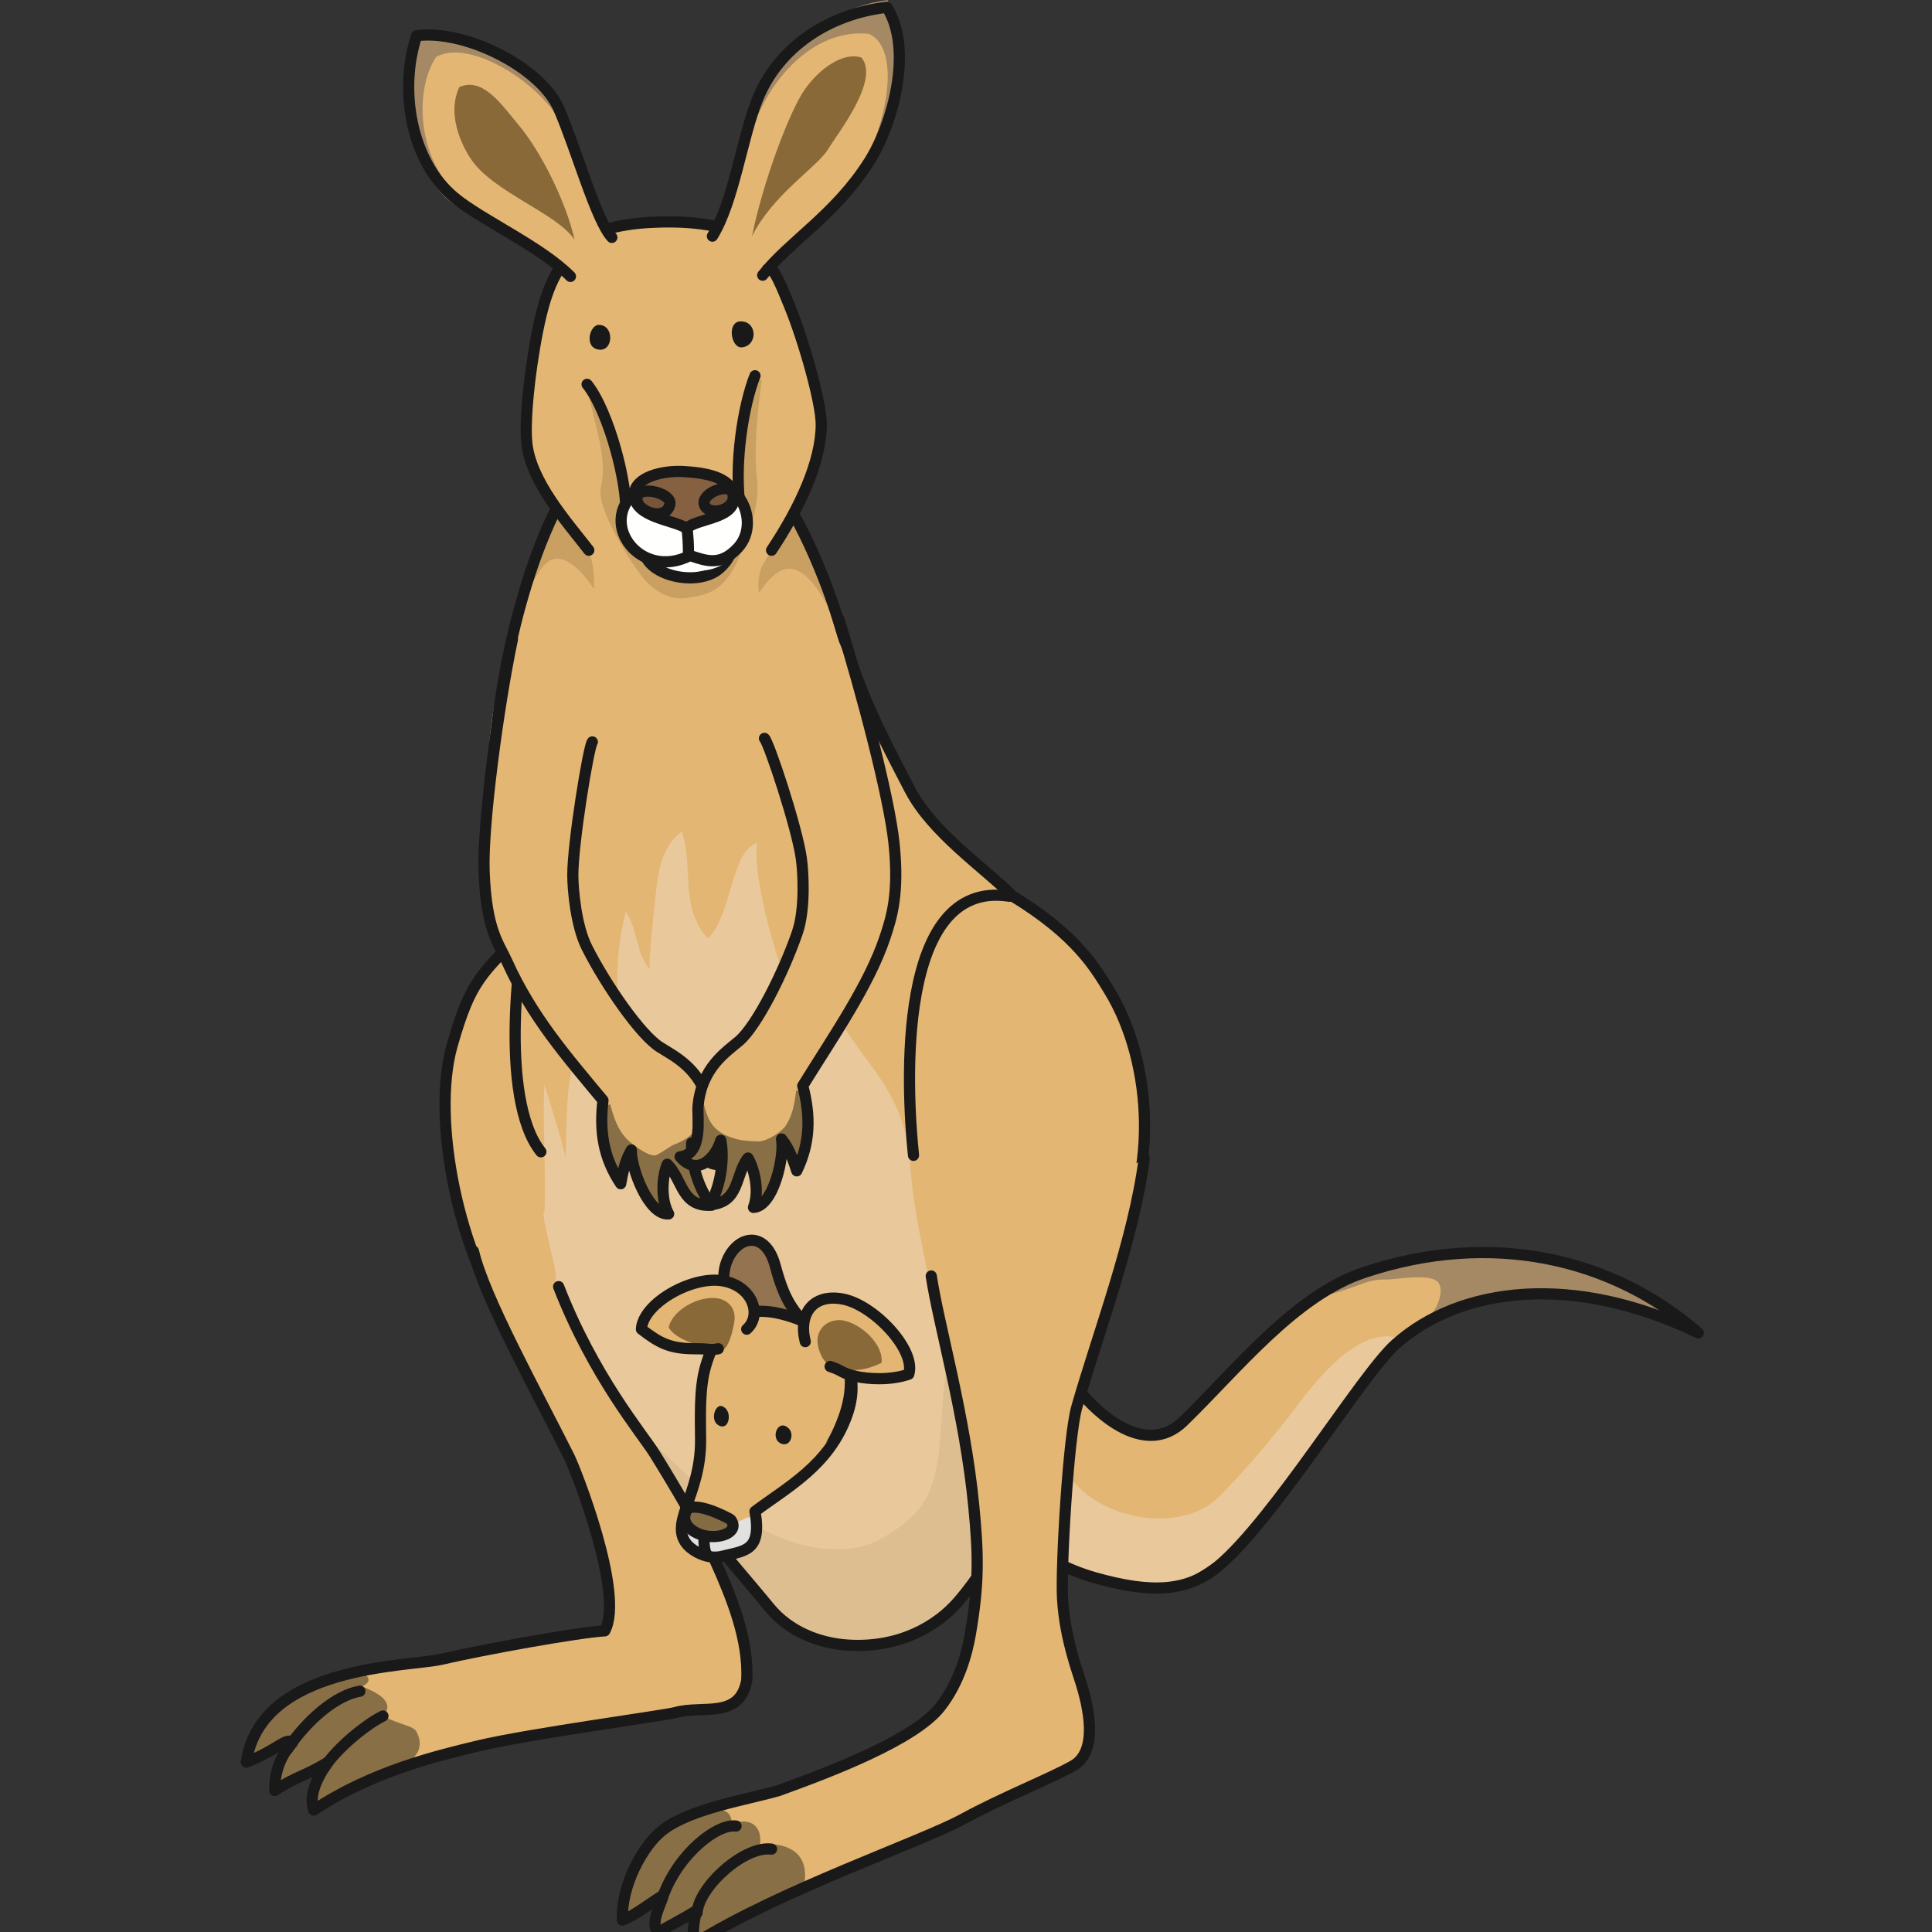 <?xml version="1.0" encoding="UTF-8" standalone="no"?>
<!-- Created with Inkscape (http://www.inkscape.org/) -->

<svg
   xmlns:dc="http://purl.org/dc/elements/1.1/"
   xmlns:cc="http://creativecommons.org/ns#"
   xmlns:rdf="http://www.w3.org/1999/02/22-rdf-syntax-ns#"
   xmlns:svg="http://www.w3.org/2000/svg"
   xmlns="http://www.w3.org/2000/svg"
   xmlns:sodipodi="http://sodipodi.sourceforge.net/DTD/sodipodi-0.dtd"
   xmlns:inkscape="http://www.inkscape.org/namespaces/inkscape"
   width="200"
   height="200"
   viewBox="0 0 52.917 52.917"
   version="1.1"
   id="svg868"
   inkscape:version="0.92.3 (2405546, 2018-03-11)"
   sodipodi:docname="canguro.svg">
  <rect x="0" y="0" width="52.917" height="52.917" fill="#333333" stroke="none"/>
  <defs
     id="defs862">
    <inkscape:path-effect
       effect="mirror_symmetry"
       start_point="26.458,244.083"
       end_point="26.458,297"
       center_point="26.458,270.542"
       id="path-effect4680"
       is_visible="true"
       mode="vertical"
       discard_orig_path="false"
       fuse_paths="false"
       oposite_fuse="false" />
    <inkscape:path-effect
       effect="mirror_symmetry"
       start_point="26.458,244.083"
       end_point="26.458,297"
       center_point="26.458,270.542"
       id="path-effect859"
       is_visible="true"
       mode="vertical"
       discard_orig_path="false"
       fuse_paths="true"
       oposite_fuse="true" />
    <inkscape:path-effect
       effect="mirror_symmetry"
       start_point="26.458,244.083"
       end_point="26.458,297"
       center_point="26.458,270.542"
       id="path-effect828"
       is_visible="true"
       mode="vertical"
       discard_orig_path="false"
       fuse_paths="true"
       oposite_fuse="true" />
    <inkscape:path-effect
       effect="mirror_symmetry"
       start_point="26.458,244.083"
       end_point="26.458,297"
       center_point="26.458,270.542"
       id="path-effect4588"
       is_visible="true"
       mode="vertical"
       discard_orig_path="false"
       fuse_paths="true"
       oposite_fuse="true" />
    <inkscape:path-effect
       effect="mirror_symmetry"
       start_point="26.458,244.083"
       end_point="26.458,297"
       center_point="26.458,270.542"
       id="path-effect4687"
       is_visible="true"
       mode="vertical"
       discard_orig_path="false"
       fuse_paths="false"
       oposite_fuse="false" />
  </defs>
  <sodipodi:namedview
     id="base"
     pagecolor="#ffffff"
     bordercolor="#666666"
     borderopacity="1.0"
     inkscape:pageopacity="0.0"
     inkscape:pageshadow="2"
     inkscape:zoom="2.5"
     inkscape:cx="100"
     inkscape:cy="100"
     inkscape:document-units="mm"
     inkscape:current-layer="layer1"
     showgrid="false"
     units="px"
     inkscape:window-width="1299"
     inkscape:window-height="713"
     inkscape:window-x="67"
     inkscape:window-y="27"
     inkscape:window-maximized="1" />
  <g
     inkscape:label="Capa 1"
     inkscape:groupmode="layer"
     id="layer1"
     transform="translate(0,-244.083)">
    <g
       transform="matrix(0.054,0,0,0.054,6.594,244.053)"
       id="Layer_1">
      <path
         style="fill:#e3b674"
         inkscape:connector-curvature="0"
         d="m 433.036,800.754 c 29.123,8.279 38.957,1.365 64.795,-10.796 30.601,-14.407 70.744,-92.2 87.892,-107.543 32.709,-29.257 90.309,-36.454 153.578,-5.777 -43.467,-37.887 -104.67,-52.273 -169.467,-30.677 -35.267,11.757 -64.218,48.808 -91.806,75.597 -19.078,18.52 -45.551,-2.774 -61.192,-27 -15.722,-24.349 -36.841,16.621 -62.285,24.665 -33.633,10.632 -24,24.853 1.084,38.18 27.012,14.347 48.27,35.071 77.401,43.351"
         id="path2" />
      <path
         style="fill:#a58964"
         inkscape:connector-curvature="0"
         d="m 547.897,658.142 c 19.102,-4.302 22.353,-8.781 32.738,-8.591 5.752,0.105 23.407,-3.59 26.998,1.81 3.592,5.4 -3.322,18.975 -9.006,19.804 12.123,-1.582 37.434,-12.882 49.797,-13.929 25.477,-2.158 70.653,1.775 90.877,19.402 -43.467,-37.887 -104.668,-52.273 -169.463,-30.68 -7.927,2.643 -17.798,5.759 -21.941,12.184"
         id="path4" />
      <path
         style="fill:#e9c89b"
         inkscape:connector-curvature="0"
         d="m 433.036,800.754 c 29.123,8.279 41.4,7.197 64.793,-10.796 37.972,-29.212 56.826,-80.036 91.552,-109.997 -21.334,-8.662 -43.74,20.345 -55.549,36.197 -8.035,10.789 -32.876,40.443 -41.4,46.8 -20.396,15.208 -60.016,7.298 -73.801,-16.2 -13.976,-23.826 -30.453,-28.885 -58.461,-26.944 -34.336,2.383 -30.039,24.036 -4.519,37.596 27.006,14.348 48.258,35.064 77.385,43.344"
         id="path6" />
      <path
         style="fill-opacity:0;stroke:#1a1919;stroke-width:5.669;stroke-linecap:round;stroke-linejoin:round"
         inkscape:connector-curvature="0"
         d="m 433.036,800.754 c 29.123,8.279 47.4,7.197 63,-5.997 28.461,-24.076 72.539,-96.999 89.687,-112.342 32.709,-29.257 90.309,-36.454 153.578,-5.777 -43.467,-37.887 -104.67,-52.273 -169.467,-30.677 -35.267,11.757 -64.218,48.808 -91.806,75.597 -19.078,18.52 -45.551,-2.774 -61.192,-27 -15.722,-24.349 -36.841,16.621 -62.285,24.665 -33.633,10.632 -24,24.853 1.084,38.18 27.012,14.347 48.27,35.071 77.401,43.351 z"
         id="path8" />
      <path
         style="fill:#e3b674"
         inkscape:connector-curvature="0"
         d="m 356.231,807.367 c -8.648,11.261 -32.398,28.804 -48.598,27.594 -13.847,-1.034 -29.403,-6.61 -39.606,-19.205 -9.444,-11.659 -43.787,-50.991 -61.796,-76.195 -16.157,-22.612 -56.8,-49.335 -68.405,-64.807 -26.998,-36.003 -41.383,-106.196 -30.582,-143.996 9.45,-33.069 14.403,-35.987 39.593,-61.193 1.323,-11.081 1.499,-7.489 1.028,-14.998 -1.371,-21.881 -22.644,-22.69 -22.634,-33.609 0.018,-19.667 -0.982,-39.607 3.604,-63.904 9.003,-47.689 27.961,-116.427 63,-137.703 61.74,-37.491 97.193,57.6 109.8,100.81 9.248,31.694 23.442,53.392 37.805,81.007 11.359,21.843 36.002,36.721 52.201,53.997 32.397,19.8 41.766,41.165 48.598,52.2 23.394,37.797 25.078,93.705 0,129.604 -19.621,28.085 -30.391,102.332 -52.203,131.4 -5.399,7.195 -14.043,15.873 -31.805,38.998"
         id="path10" />
      <path
         style="fill:#e9c89b"
         inkscape:connector-curvature="0"
         d="m 366.432,812.763 c -8.648,11.261 -42.599,23.408 -58.799,22.198 -13.847,-1.034 -29.403,-6.61 -39.608,-19.205 -32.099,-39.621 -72.483,-77.766 -90.694,-126.5 -5.073,-13.58 -12.51,-26.18 -17.894,-39.705 2.905,1.121 -8.209,-34.959 -5.4,-34.194 0.931,-18.304 -1.092,-46.512 0,-64.793 0.553,2.135 10.417,33.22 10.8,37.797 0.065,-0.01 -0.013,-41.403 3.591,-45.004 1.217,-23.801 10.598,11.159 16.198,-10.799 2.386,-9.359 8.763,-10.125 7.427,-19.262 -2.336,-15.968 -0.766,-34.843 3.301,-50.408 6.151,9.398 5.175,21.97 12.317,29.458 -1.366,-1.434 2.31,-33.082 2.725,-37.357 1.158,-11.964 3.034,-25.175 13.313,-32.671 6.098,17.603 -1.355,38.092 13.123,54.215 12.381,-11.412 11.699,-44.775 25.194,-48.375 -3.6,15.303 13.969,82.49 27.051,90.215 3.065,-5.791 7.143,-7.19 12.287,-8.938 6.562,25.823 34.912,38.563 38.068,80.723 2.332,31.127 8.102,46.8 14.733,87.764 12.847,22.472 44.576,38.584 47.166,66.502 2.591,27.935 -20.188,49.183 -34.899,68.339"
         id="path12" />
      <path
         style="fill:#dcbe91"
         inkscape:connector-curvature="0"
         d="m 366.432,812.763 c -8.648,11.261 -42.599,23.408 -58.799,22.198 -13.847,-1.034 -29.403,-6.61 -39.608,-19.205 -13.654,-16.854 -32.909,-30.643 -44.558,-48.924 -9.826,-15.416 -18.61,-31.979 -28.333,-47.672 5.641,5.281 32.159,30.568 39.887,38.103 9.754,9.509 17.007,11.995 28.206,18.288 19.206,10.8 44.738,15.257 61.803,5.4 19.363,-11.18 26.738,-20.791 29.404,-46.188 0.885,-8.418 2.719,-47.486 6,-55.207 7.574,-17.82 39.813,53.174 40.897,64.868 2.591,27.935 -20.188,49.183 -34.899,68.339"
         id="path14" />
      <path
         style="fill:#c99f62"
         inkscape:connector-curvature="0"
         d="m 262.935,301.265 c -1.809,-7.211 2.698,-20.707 8.098,-26.107 5.4,-5.4 -12.115,-14.899 -22.196,-21.6 -10.358,-6.884 -14.834,-14.548 -28.592,-15.691 -14.675,-1.219 -28.322,4.075 -38.44,14.728 -4.235,4.458 -9.589,10.698 -10.596,16.804 7.126,12.952 8.017,17.459 8.017,30.055 -8.098,-12.596 -16.657,-17.989 -22.705,-14.46 -6.669,3.893 -14.676,24.146 -18.085,30.966 -2.144,-12.143 19.118,-54.64 25.051,-64.81 7.147,-12.252 16.031,-24.318 28.353,-31.803 25.165,-15.279 49.906,-7.344 68.316,13.852 9.309,10.719 16.399,23.368 22.501,36.123 2.63,5.498 9.975,20.236 15.374,39.441 -15.294,-29.112 -26.093,-20.998 -35.096,-7.498"
         id="path16" />
      <path
         style="fill-opacity:0;stroke:#1a1919;stroke-width:5.669;stroke-linecap:round;stroke-linejoin:round"
         inkscape:connector-curvature="0"
         d="m 364.038,812.763 c -10.737,12.492 -30.004,23.995 -56.405,22.198 -13.854,-0.942 -29.403,-6.61 -39.606,-19.205 -9.444,-11.659 -43.787,-50.991 -61.796,-76.195 -16.157,-22.612 -56.8,-49.335 -68.405,-64.807 -26.998,-36.003 -41.383,-106.196 -30.582,-143.996 9.45,-33.069 14.403,-35.987 39.593,-61.193 1.323,-11.081 1.499,-7.489 1.028,-14.998 -1.371,-21.881 -22.644,-22.69 -22.634,-33.609 0.018,-19.667 2.275,-33.075 5.399,-57.6 6.305,-49.5 26.166,-122.731 61.205,-144.007 61.74,-37.491 100.786,59.4 113.393,102.607 9.247,31.697 19.849,51.595 34.212,79.21 11.359,21.843 37.791,39.593 52.201,53.997 32.397,19.8 41.76,36.341 48.59,47.376 23.395,37.797 25.086,98.529 0.008,134.428 -19.621,28.085 -30.391,102.332 -52.203,131.4 -5.399,7.195 -1.801,18.572 -23.998,44.394 z"
         id="path18" />
      <path
         style="fill:#e3b674"
         inkscape:connector-curvature="0"
         d="m 292.632,216.651 c 1.343,16.829 -7.359,32.326 -15.242,46.505 -5.555,9.991 -13.198,27.924 -20.76,35.409 -4.766,4.714 -15.254,13.549 -22.165,16.819 -9.587,4.528 -15.56,0.302 -24.635,-4.226 -20.125,-10.044 -27.835,-27.573 -41.388,-42.835 -17.105,-19.262 -24.606,-35.177 -25.217,-56.165 -0.361,-12.361 4.241,-38.528 7.208,-50.393 5.996,-23.984 12.929,-28.427 29.698,-39.618 18.899,-12.61 50.406,-15.31 68.4,-3.603 20.915,13.598 28.96,26.662 34.206,45.014 5.4,18.9 9.038,42.377 9.895,53.093"
         id="path20" />
      <path
         style="fill-opacity:0;stroke:#1a1919;stroke-width:5.669;stroke-linecap:round;stroke-linejoin:round"
         inkscape:connector-curvature="0"
         d="m 176.54,279.64 c -11.399,-14.699 -29.71,-35.096 -31.507,-54.9 -1.259,-13.865 2.688,-44.993 7.197,-63.889 4.823,-20.215 11.139,-28.442 21.61,-37.814 7.946,-7.109 23.682,-9.549 39.593,-9.893 18.32,-0.394 36.878,2.348 44.102,9.893 13.653,14.259 14.403,17.121 20.695,32.414 7.478,18.176 16.21,49.549 16.21,60.3 0,18.896 -10.812,42.293 -25.202,63.889"
         id="path22" />
      <path
         style="fill:#a58964"
         inkscape:connector-curvature="0"
         d="m 161.273,55.607 c 6.562,15.039 9.697,31.324 14.71,46.888 3.489,10.835 21.178,34.597 6.709,38.169 -5.26,1.297 -14.816,-2.018 -20.555,-7.706 C 150.034,120.963 114.356,112.015 102.728,99.654 82.775,78.444 80.032,46.361 89.226,18.661 c 25.002,-3.249 63.06,16.344 72.047,36.946"
         id="path24" />
      <path
         style="fill:#e3b674"
         inkscape:connector-curvature="0"
         d="m 163.028,64.557 c 6.562,15.04 7.942,22.374 12.955,37.938 2.15,6.676 15.323,21.111 17.647,31.366 1.448,6.388 -4.78,10.037 -9.895,12.597 -5.4,2.7 -19.463,-10.512 -25.202,-16.2 -28.807,-16.2 -38.777,-20.039 -50.405,-32.401 C 88.174,76.648 89.229,43.84 99.136,29.451 116.24,19.54 154.04,43.959 163.028,64.557"
         id="path26" />
      <path
         style="fill-opacity:0;stroke:#1a1919;stroke-width:5.669;stroke-linecap:round;stroke-linejoin:round"
         inkscape:connector-curvature="0"
         d="M 167.231,140.748 C 151.63,125.164 122.22,112.31 108.128,100.557 86.531,82.55 80.032,46.361 89.226,18.661 c 25.002,-3.249 63.062,16.344 72.047,36.946 8.865,20.324 18.894,56.661 26.958,65.356"
         id="path28" />
      <path
         style="fill:#a58964"
         inkscape:connector-curvature="0"
         d="m 320.538,80.771 c -11.411,12.868 -17.726,20.128 -29.701,32.383 -8.798,9.004 -23.2,25.383 -40.5,18.911 -14.126,-5.288 -6.184,-22.792 -3.599,-30.6 5.149,-15.547 11.237,-33.104 17.363,-48.368 10.85,-27.021 34.964,-49.17 63.96,-52.482 13.463,21.319 7.385,63.337 -7.523,80.156"
         id="path30" />
      <path
         style="fill:#e3b674"
         inkscape:connector-curvature="0"
         d="m 309.735,92.457 c -16.683,18.816 -15.545,15.35 -23.407,23.397 -8.798,9.004 -23.196,28.073 -40.496,21.597 -14.126,-5.284 -0.791,-22.778 1.794,-30.586 5.149,-15.547 7.374,-29.746 13.5,-45.008 10.852,-27.024 33.314,-46.814 57.613,-44.113 18.9,9.006 5.904,57.895 -9.004,74.713"
         id="path32" />
      <path
         style="fill-opacity:0;stroke:#1a1919;stroke-width:5.669;stroke-linecap:round;stroke-linejoin:round"
         inkscape:connector-curvature="0"
         d="m 239.234,120.337 c 10.743,-17.178 14.975,-49.779 22.799,-69.265 10.851,-27.025 36.7,-43.503 65.696,-46.815 13.463,21.319 3.031,59.313 -9.004,78.293 -17.106,26.987 -40.202,40.195 -53.995,57.59"
         id="path34" />
      <path
         style="fill:#1a1919"
         inkscape:connector-curvature="0"
         d="m 181.634,165.344 c 7.807,0 7.513,13.18 0.306,12.582 -7.971,-0.661 -5.141,-12.582 -0.306,-12.582"
         id="path36" />
      <path
         style="fill:#1a1919"
         inkscape:connector-curvature="0"
         d="m 253.638,163.551 c 8.392,0 8.697,12.297 0.599,13.19 -5.654,0.623 -7.848,-13.19 -0.599,-13.19"
         id="path38" />
      <path
         style="fill:#e3b674"
         inkscape:connector-curvature="0"
         d="m 161.233,653.158 c 17.71,45.555 42.333,74.576 48.597,84.596 9.003,14.404 24.906,41.343 30.602,53.997 8.483,18.844 17.398,40.673 16.198,61.207 -3.604,19.8 -22.669,12.389 -36.002,16.196 -5.62,1.607 -74.69,10.801 -100.796,17.104 -19.317,4.662 -53.106,12.593 -82.805,32.4 -2.397,-6.912 0.904,-15.297 7.209,-24.301 -11.703,7.194 -16.2,7.194 -26.998,14.404 -0.014,-3.603 -0.014,-14.404 8.99,-24.296 -3.041,-3.048 -7.195,3.589 -23.394,9.892 7.208,-49.5 82.271,-48.322 99.003,-52.199 21.886,-5.076 69.736,-13.689 82.789,-14.407 10.241,-18.759 -16.817,-87.645 -19.789,-93.586 -16.212,-32.414 -41.402,-73.8 -46.802,-97.207"
         id="path40" />
      <path
         style="fill:#896f46"
         inkscape:connector-curvature="0"
         d="m 37.027,918.658 c -2.397,-6.912 0.904,-15.297 7.209,-24.301 -11.703,7.194 -16.2,7.194 -26.998,14.404 -0.014,-3.603 -0.014,-14.404 8.99,-24.296 -3.041,-3.048 -7.195,3.589 -23.394,9.892 2.275,-15.63 12.365,-27.523 25.863,-35.071 6.68,-3.733 13.929,-6.392 21.271,-8.483 2.563,-0.731 8.173,-3.315 10.688,-2.198 5.627,2.504 5.179,5.252 0.923,7.369 10.547,4.191 15.945,8.684 10.816,14.991 7.829,4.493 15.108,4.648 16.833,8.099 5.4,10.797 -4.427,16.356 -12.69,19.793 -13.73,5.71 -27.076,11.508 -39.511,19.801"
         id="path42" />
      <path
         style="fill-opacity:0;stroke:#1a1919;stroke-width:5.669;stroke-linecap:round;stroke-linejoin:round"
         inkscape:connector-curvature="0"
         d="m 161.233,653.158 c 17.71,45.555 42.333,74.576 48.597,84.596 9.003,14.404 24.906,41.343 30.602,53.997 8.483,18.844 17.398,40.673 16.198,61.207 -3.604,19.8 -22.669,12.389 -36.002,16.196 -5.62,1.607 -74.69,10.801 -100.796,17.104 -19.317,4.662 -53.106,12.593 -82.805,32.4 -2.397,-6.912 0.904,-15.297 7.209,-24.301 -11.703,7.194 -16.2,7.194 -26.998,14.404 -0.014,-3.603 -0.014,-14.404 8.99,-24.296 -3.041,-3.048 -7.195,3.589 -23.394,9.892 7.208,-49.5 82.271,-48.322 99.003,-52.199 21.886,-5.076 69.736,-13.689 82.789,-14.407 10.241,-18.759 -15.022,-82.245 -17.995,-88.187 C 150.419,707.15 123.435,658.568 118.035,635.162 M 146.83,456.961 c -5.798,21.357 -16.2,100.797 5.398,127.797"
         id="path44" />
      <path
         style="fill:#e3b674"
         inkscape:connector-curvature="0"
         d="m 146.83,326.451 c -9.895,28.807 -24.286,92.7 -23.395,116.107 1.137,29.893 6.382,32.53 10.8,42.307 12.607,27.9 30.914,51.42 49.5,73.8 -1.809,15.293 -0.012,28.793 8.991,42.293 1.809,-10.8 3.873,-14.306 5.4,-17.107 -0.334,8.877 8.715,33.328 18.911,32.414 -4.507,-8.1 -2.872,-20.25 -0.702,-25.186 7.867,7.622 7.086,21.817 22.474,20.792 -6.427,-7.784 -10.587,-21.305 -10.081,-31.61 3.468,8.002 14.275,17.096 21.598,5.401 -11.988,0.502 -11.322,-18.953 -12.595,-24.297 -4.496,-18.9 -17.72,-24.954 -25.201,-29.715 -9.897,-6.289 -27.255,-31.387 -36.895,-50.392 -5.671,-11.176 -7.207,-29.802 -7.207,-36.904 0,-16.196 7.993,-60.669 9.907,-63"
         id="path46" />
      <path
         style="fill:#e3b674"
         inkscape:connector-curvature="0"
         d="m 168.428,444.354 c 0,-25.864 8.182,-51.11 10.761,-76.658 0.944,-9.337 4.998,-18.26 6.386,-27.826 1.635,-11.261 -14.064,-25.977 -23.438,-32.316 -28.417,-19.22 -39.396,116.744 -38.702,135.004 1.137,29.893 6.382,32.53 10.8,42.307 12.607,27.9 30.914,51.42 49.5,73.8 -1.809,15.293 -0.012,28.793 8.991,42.293 1.809,-10.8 3.873,-14.306 5.4,-17.107 -0.334,8.877 8.715,33.328 18.911,32.414 -4.507,-8.1 -2.872,-20.25 -0.702,-25.186 7.867,7.622 7.086,21.817 22.474,20.792 -6.427,-7.784 -10.587,-21.305 -10.081,-31.61 3.468,8.002 14.275,17.096 21.598,5.401 -11.988,0.502 -11.322,-18.953 -12.595,-24.297 -4.496,-18.9 -17.72,-24.954 -25.201,-29.715 -9.897,-6.289 -27.255,-31.387 -36.895,-50.392 -5.671,-11.176 -7.207,-29.802 -7.207,-36.904"
         id="path48" />
      <path
         style="fill:#e3b674"
         inkscape:connector-curvature="0"
         d="m 389.827,455.151 c -57.602,-8.99 -52.188,97.206 -48.596,131.407"
         id="path50" />
      <path
         style="fill-opacity:0;stroke:#1a1919;stroke-width:5.669;stroke-linecap:round;stroke-linejoin:round"
         inkscape:connector-curvature="0"
         d="m 389.827,455.151 c -57.602,-8.99 -52.188,97.206 -48.596,131.407"
         id="path52" />
      <path
         style="fill:#896f46"
         inkscape:connector-curvature="0"
         d="m 250.324,585.662 c -15.987,0.671 -8.704,-20.247 -15.293,-27.904 -1.051,11.539 -2.234,18.239 -15.306,23.407 -2.319,0.917 -7.96,5.434 -9.872,5.46 -4.035,0.049 -12.395,-6.289 -14.954,-9.356 -3.461,-4.148 -5.27,-8.261 -7.573,-16.811 -14.389,9.003 1.809,33.303 5.4,40.493 1.809,-10.793 3.873,-14.299 5.4,-17.1 -0.334,8.877 8.715,33.328 18.911,32.414 -4.507,-8.1 -2.872,-20.25 -0.702,-25.186 7.867,7.622 7.086,21.817 22.474,20.792 -6.427,-7.784 -10.587,-21.305 -10.081,-31.61 3.468,8.002 14.275,17.096 21.596,5.401"
         id="path54" />
      <path
         style="fill-opacity:0;stroke:#1a1919;stroke-width:5.669;stroke-linecap:round;stroke-linejoin:round"
         inkscape:connector-curvature="0"
         d="m 137.826,324.658 c -7.196,34.207 -15.282,94.493 -14.391,117.9 1.137,29.893 7.274,36.119 11.691,45.896 12.607,27.9 30.023,47.831 48.609,70.211 -1.809,15.293 -0.012,28.793 8.991,42.293 1.809,-10.8 3.873,-14.306 5.4,-17.107 -0.334,8.877 8.715,33.328 18.911,32.414 -4.507,-8.1 -2.872,-20.25 -0.702,-25.186 7.867,7.622 7.086,21.817 22.474,20.792 -6.427,-7.784 -10.587,-21.305 -10.081,-31.61 3.468,8.002 14.275,17.096 21.598,5.401 -11.988,0.502 -11.322,-18.953 -12.595,-24.297 -4.496,-18.9 -17.72,-24.954 -25.201,-29.715 -9.897,-6.289 -27.255,-31.387 -36.895,-50.392 -5.671,-11.176 -7.207,-29.802 -7.207,-36.904 0,-16.196 7.993,-65.165 9.907,-67.496"
         id="path56" />
      <path
         style="fill:#e3b674"
         inkscape:connector-curvature="0"
         d="m 284.343,435.973 c -3.591,-25.611 -15.197,-49.482 -21.297,-74.422 -2.233,-9.116 -7.485,-17.392 -10.189,-26.67 -3.183,-10.926 10.322,-27.675 18.726,-35.258 12.931,-11.661 29.023,14.207 39.949,47.535 10.595,32.33 16.211,71.838 17.121,80.789 3.023,29.763 -1.807,33.103 -4.824,43.397 -8.612,29.38 -23.475,55.216 -38.773,79.953 3.912,14.898 4.008,28.517 -3.034,43.132 -3.292,-10.441 -5.821,-13.623 -7.724,-16.182 1.564,8.739 -4.001,34.214 -14.227,34.72 3.339,-8.649 0.032,-20.454 -2.801,-25.038 -6.731,8.634 -3.987,22.584 -19.372,23.709 5.286,-8.599 7.529,-22.57 5.597,-32.703 -2.324,8.403 -11.763,18.914 -20.638,8.347 11.941,-1.163 8.58,-20.341 9.098,-25.811 1.83,-19.344 14.086,-27.172 20.832,-32.92 8.928,-7.606 22.634,-34.876 29.544,-55.032 4.064,-11.857 2.996,-30.511 2.012,-37.546"
         id="path58" />
      <path
         style="fill:#896f46"
         inkscape:connector-curvature="0"
         d="m 222.858,587.282 c 15.926,-1.554 5.809,-21.255 11.27,-29.757 2.644,11.279 4.746,17.748 18.408,21.053 2.424,0.59 9.13,1.11 11.026,0.864 4.003,-0.507 10.908,-4.778 13.019,-8.171 2.852,-4.584 4.072,-8.912 5.166,-17.697 15.5,6.919 2.83,33.236 0.275,40.852 -3.292,-10.438 -5.821,-13.62 -7.724,-16.179 1.564,8.739 -4.001,34.214 -14.227,34.72 3.339,-8.649 0.032,-20.454 -2.801,-25.038 -6.731,8.634 -3.987,22.584 -19.372,23.709 5.286,-8.599 7.529,-22.57 5.597,-32.703 -2.324,8.403 -11.763,18.914 -20.637,8.347"
         id="path60" />
      <path
         style="fill-opacity:0;stroke:#1a1919;stroke-width:5.669;stroke-linecap:round;stroke-linejoin:round"
         inkscape:connector-curvature="0"
         d="m 303.432,314.761 c 11.703,37.797 25.444,90.099 27.901,113.393 2.681,25.411 -1.116,37.526 -4.506,47.703 -8.102,24.315 -26.473,50.703 -41.771,75.44 3.912,14.898 4.008,28.517 -3.034,43.132 -3.292,-10.441 -5.821,-13.623 -7.724,-16.182 1.564,8.739 -4.001,34.214 -14.227,34.72 3.339,-8.649 0.032,-20.454 -2.801,-25.038 -6.731,8.634 -3.987,22.584 -19.372,23.709 5.286,-8.599 7.529,-22.57 5.597,-32.703 -2.324,8.403 -11.763,18.914 -20.638,8.347 11.941,-1.163 8.58,-20.341 9.098,-25.811 1.83,-19.344 14.086,-27.172 20.832,-32.92 8.928,-7.606 22.634,-34.876 29.544,-55.032 4.064,-11.857 2.996,-30.511 2.012,-37.546 -2.248,-16.042 -16.491,-58.869 -18.71,-60.908"
         id="path62" />
      <path
         style="fill:#e3b674"
         inkscape:connector-curvature="0"
         d="m 416.836,811.554 c -0.966,-15.486 4.541,-81.914 7.196,-97.193 8.523,-49.047 28.795,-84.596 34.193,-126 l -107.992,59.397 c 3.814,25.168 17.092,70.193 21.598,116.993 2.353,24.448 2.711,38.714 -1.795,64.81 -1.653,9.57 -7.963,24.005 -12.608,33.304 -9.472,18.959 -53.543,32.737 -80.511,46.477 -16.489,4.746 -52.487,9.9 -60.784,17.416 -9.675,8.761 -26.107,26.103 -23.407,47.703 5.615,-1.838 17.436,-10.315 21.611,-12.61 -0.918,4.36 -7.207,14.407 -2.526,18.858 4.057,-2.563 12.273,-6.666 19.343,-11.088 -1.329,5.663 -0.97,10.321 2.083,12.937 43.196,-21.597 111.898,-47.767 133.195,-59.393 19.803,-10.814 44.682,-20.657 55.805,-27.015 12.594,-7.192 8.39,-27.597 2.992,-43.793 -5.721,-17.156 -7.727,-30.129 -8.393,-40.803"
         id="path64" />
      <path
         style="fill:#896f46"
         inkscape:connector-curvature="0"
         d="m 263.413,936.148 c 0.967,-9.004 -4.083,-13.89 -14.403,-10.768 0.232,-14.605 -27.403,-3.579 -32.879,1.378 -9.674,8.761 -18.896,24.296 -23.405,47.703 5.615,-1.838 17.436,-10.315 21.611,-12.61 -0.918,4.36 -7.207,14.407 -2.526,18.858 4.057,-2.563 12.273,-6.666 19.343,-11.088 -1.329,5.663 -0.97,10.321 2.083,12.937 1.28,1.096 49.155,-22.631 52.2,-24.297 4.495,-19.803 -10.798,-23.407 -22.024,-22.113"
         id="path66" />
      <path
         style="fill-opacity:0;stroke:#1a1919;stroke-width:5.669;stroke-linecap:round;stroke-linejoin:round"
         inkscape:connector-curvature="0"
         d="m 350.233,647.758 c 3.814,25.168 17.092,70.193 21.598,116.993 2.353,24.448 2.711,38.714 -1.795,64.81 -1.565,9.05 -5.401,24.296 -15.309,36.894 -13.103,16.66 -55.382,32.719 -81.898,42.306 -16.488,4.743 -44.101,8.99 -58.492,19.803 -10.435,7.84 -21.611,28.793 -20.707,45.897 5.614,-1.838 16.532,-10.315 20.707,-12.61 -0.918,4.36 -7.207,14.407 -2.526,18.858 4.057,-2.563 12.273,-6.666 19.343,-11.088 -1.329,5.663 -2.426,12.037 -0.617,16.544 43.196,-27.015 114.598,-51.374 135.895,-63 19.803,-10.814 44.682,-20.657 55.805,-27.015 12.594,-7.192 8.39,-28.793 2.992,-44.992 -5.721,-17.156 -7.727,-28.93 -8.393,-39.604 -0.966,-15.486 2.934,-82.283 7.196,-97.193 10.799,-37.797 28.795,-84.596 34.193,-126 M 231.428,970.857 c 0.904,-13.5 24.061,-34.234 37.797,-32.399 m -54.893,23.399 c 8.105,-21.603 27.565,-36.414 36.899,-35.099 m -208.8,-29.7 c 6.3,-9.896 21.57,-22.218 29.695,-26.093 m -48.597,17.089 c 6.3,-9.896 21.599,-26.996 36.906,-29.697"
         id="path68" />
      <path
         style="fill:#937350"
         inkscape:connector-curvature="0"
         d="m 271.033,642.357 c 5.4,19.793 9.003,23.394 25.204,40.205 16.205,16.819 15.349,36.641 -7.806,52.798 -34.413,24.015 -42.023,-6.001 -42.599,-45.296 -0.224,-15.222 -2.321,-39.902 0,-47.707 4.362,-14.678 19.98,-19.131 25.201,0"
         id="path70" />
      <path
         style="fill-opacity:0;stroke:#1a1919;stroke-width:5.669;stroke-linecap:round;stroke-linejoin:round"
         inkscape:connector-curvature="0"
         d="m 271.033,642.357 c 5.4,19.793 9.003,23.394 25.204,40.205 16.205,16.819 15.349,36.641 -7.806,52.798 -34.413,24.015 -42.023,-6.001 -42.599,-45.296 -0.224,-15.222 -2.321,-39.902 0,-47.707 4.362,-14.678 19.98,-19.131 25.201,0 z"
         id="path72" />
      <path
         style="fill:#e3b674"
         inkscape:connector-curvature="0"
         d="m 226.932,784.558 c 2.562,2.713 9.896,7.207 17.103,5.4 11.475,-2.88 20.401,-2.398 16.798,-22.796 16.481,-12.42 33.607,-23.406 42.599,-49.211 8.065,-23.141 -0.732,-41.035 -21.599,-48.594 -24.223,-8.774 -38.207,-2.291 -45.991,24.041 -3.351,11.338 -2.649,25.735 -2.605,37.761 0.103,28.487 -16.793,42.286 -6.305,53.399"
         id="path74" />
      <path
         style="fill:#e1e2e0"
         inkscape:connector-curvature="0"
         d="m 226.933,784.558 c 2.565,2.713 9.897,7.207 17.104,5.4 8.261,-2.074 18.394,-3.677 18.112,-14.667 -0.265,-10.379 -7.748,-2.94 -15.121,-0.338 -4.131,1.459 -8.309,-4.029 -12.731,-4.662 -4.117,-0.586 -8.016,-3.143 -10.526,1.054 -2.141,3.586 0.675,10.577 3.162,13.213"
         id="path76" />
      <path
         style="fill-opacity:0;stroke:#1a1919;stroke-width:5.669;stroke-linecap:round;stroke-linejoin:round"
         inkscape:connector-curvature="0"
         d="m 226.932,784.558 c 2.562,2.713 9.896,7.207 17.103,5.4 11.475,-2.88 20.401,-2.398 16.798,-22.796 16.481,-12.42 37.811,-23.406 46.8,-49.211 8.067,-23.141 -4.933,-41.035 -25.8,-48.594 -24.223,-8.774 -38.207,-2.291 -45.991,24.041 -3.351,11.338 -2.649,25.735 -2.605,37.761 0.103,28.487 -16.793,42.286 -6.305,53.399 z"
         id="path78" />
      <path
         style="fill:#e3b674"
         inkscape:connector-curvature="0"
         d="m 260.235,674.754 c 0,-13.289 -0.742,-22.26 -16.2,-24.602 -15.715,-2.381 -40.191,11.703 -40.803,24.602 2.993,7.207 13.747,7.211 26.399,7.211 8.406,0 10.203,0 13.195,2.992"
         id="path80" />
      <path
         style="fill:#e3b674"
         inkscape:connector-curvature="0"
         d="m 235.031,776.458 c -0.07,3.747 -0.404,9.71 1.198,12.302"
         id="path82" />
      <path
         style="fill-opacity:0;stroke:#1a1919;stroke-width:5.669;stroke-linecap:round;stroke-linejoin:round"
         inkscape:connector-curvature="0"
         d="m 235.031,776.458 c -0.07,3.747 -0.404,9.71 1.198,12.302"
         id="path84" />
      <path
         style="fill:#836b43"
         inkscape:connector-curvature="0"
         d="m 238.037,766.561 c 4.504,1.53 10.215,4.412 10.494,4.788 4.43,5.946 -4.626,10.038 -13.498,8.1 -3.285,-0.721 -12.751,-4.658 -9.003,-12.596 1.26,-2.665 6.22,-2.254 12.007,-0.292"
         id="path86" />
      <path
         style="fill-opacity:0;stroke:#1a1919;stroke-width:5.669;stroke-linecap:round;stroke-linejoin:round"
         inkscape:connector-curvature="0"
         d="m 238.037,766.561 c 4.504,1.53 10.215,4.412 10.494,4.788 4.43,5.946 -4.626,10.038 -13.498,8.1 -3.285,-0.721 -12.751,-4.658 -9.003,-12.596 1.26,-2.665 6.22,-2.254 12.007,-0.292 z"
         id="path88" />
      <path
         style="fill:#1a1919"
         inkscape:connector-curvature="0"
         d="m 244.035,713.76 c 5.451,1.814 4.034,11.595 -0.597,10.203 -6.012,-1.807 -3.006,-11.399 0.597,-10.203"
         id="path90" />
      <path
         style="fill:#1a1919"
         inkscape:connector-curvature="0"
         d="m 276.433,723.963 c 5.134,2.573 2.827,10.395 -1.805,9.004 -6.012,-1.808 -2.995,-11.409 1.805,-9.004"
         id="path92" />
      <path
         style="fill:#8a6939"
         inkscape:connector-curvature="0"
         d="m 250.326,671.165 c 1.197,-7.196 -3.386,-11.074 -8.098,-12.009 -8.836,-1.752 -23.015,5.206 -25.191,14.709 3.591,6.289 16.2,9.893 26.094,11.689 4.187,0.499 6.515,-10.3 7.195,-14.389"
         id="path94" />
      <path
         style="fill:#e3b674"
         inkscape:connector-curvature="0"
         d="m 283.628,677.162 c 4.496,-12.504 6.627,-20.693 21.966,-17.662 15.592,3.076 37.032,25.721 33.24,38.064 -5.253,5.769 -14.492,5.477 -26.4,1.199 -8.035,-2.894 -10.913,-3.044 -18.006,-5.4"
         id="path96" />
      <path
         style="fill:#8a6939"
         inkscape:connector-curvature="0"
         d="m 292.632,678.955 c 1.307,-7.172 7.847,-9.41 12.596,-8.697 8.909,1.349 20.968,11.925 19.802,21.599 -10.639,4.828 -16.199,4.497 -26.093,0.908 -4.11,-0.949 -7.049,-9.728 -6.305,-13.81"
         id="path98" />
      <path
         style="fill:#8a6939"
         inkscape:connector-curvature="0"
         d="M 169.332,122.158 C 164.837,102.354 152.038,77.312 141.43,64.557 132.438,53.747 122.837,39.343 110.84,44.744 c -7.194,15.602 3.465,32.898 5.986,36.611 11.409,16.798 43.502,27.303 52.506,40.803"
         id="path100" />
      <path
         style="fill:#8a6939"
         inkscape:connector-curvature="0"
         d="m 259.33,120.365 c 5.4,-27 18.855,-63.141 26.715,-74.384 7.64,-10.927 19.78,-19.224 28.784,-16.228 9.603,11.411 -12.639,39.223 -16.798,46.301 -5.397,9.186 -27.903,22.711 -38.701,44.311"
         id="path102" />
      <path
         style="fill:#c99f62"
         inkscape:connector-curvature="0"
         d="m 261.989,244.959 c 1.342,14.238 -7.11,33.89 -10.16,40.387 -4.813,10.238 -10.837,16.643 -22.795,17.993 -2.498,0.281 -12.148,3.906 -23.778,-8.3 -4.233,-4.437 -23.462,-32.994 -22.815,-45.707 3.992,-17.634 -2.738,-30.677 -7.393,-55.09 6.641,2.046 34.439,36.042 35.437,48.579 26.563,-8.142 21.247,-21.027 31.876,-14.231 6.64,-18.992 15.946,-35.269 21.924,-35.269 -4.651,33.912 -2.872,45.492 -2.296,51.638"
         id="path104" />
      <path
         style="fill:#e3b674"
         inkscape:connector-curvature="0"
         d="m 175.665,195.494 c 11.097,13.764 20.863,51.419 19.538,66.332 8.539,9.57 49.266,8.586 58.451,-1.371 -3.975,-24.412 1.529,-55.276 7.179,-69.31"
         id="path106" />
      <path
         style="fill-opacity:0;stroke:#1a1919;stroke-width:5.669;stroke-linecap:round;stroke-linejoin:round"
         inkscape:connector-curvature="0"
         d="m 175.665,195.494 c 11.097,13.764 20.863,51.419 19.538,66.332 8.539,9.57 49.266,8.586 58.451,-1.371 -3.975,-24.412 1.529,-55.276 7.179,-69.31"
         id="path108" />
      <path
         style="fill:#fffffe"
         inkscape:connector-curvature="0"
         d="m 242.701,288.946 c 23.22,-20.468 -24.914,-40.62 -36.877,-14.938 -7.749,16.636 24.549,25.801 36.877,14.938"
         id="path110" />
      <path
         style="fill-opacity:0;stroke:#1a1919;stroke-width:5.669;stroke-linecap:round;stroke-linejoin:round"
         inkscape:connector-curvature="0"
         d="m 242.701,288.946 c 23.22,-20.468 -24.914,-40.62 -36.877,-14.938 -7.749,16.636 24.549,25.801 36.877,14.938 z"
         id="path112" />
      <path
         style="fill:#fffffe"
         inkscape:connector-curvature="0"
         d="m 253.04,254.145 c 7.652,20.851 -5.365,40.904 -29.272,34.801 -23.915,1.005 -43.6,-31.711 -21.926,-40.693 13.321,-5.523 45.107,-10.702 51.198,5.892"
         id="path114" />
      <path
         style="fill-opacity:0;stroke:#1a1919;stroke-width:5.669;stroke-linecap:round;stroke-linejoin:round"
         inkscape:connector-curvature="0"
         d="m 227.837,282.34 c 8.068,2.584 15.208,5.657 24.135,-3.709 7.032,-7.375 6.294,-19.146 -0.048,-26.852 -10.563,-12.839 -39.651,-11.89 -51.841,-1.561 -18.895,16.017 2.826,44.909 27.754,32.122 z m -2.069,-25.942 c 0,9.496 1.323,14.917 1.323,24.413"
         id="path116" />
      <path
         style="fill:#856142"
         inkscape:connector-curvature="0"
         d="m 224.831,239.741 c 10.2,0.598 23.801,2.634 25.203,11.996 1.797,11.999 -17.994,11.411 -23.992,16.812 -5.412,-4.202 -26.851,-5.379 -26.413,-17.41 0.306,-8.413 13.876,-12.066 25.202,-11.398"
         id="path118" />
      <path
         style="fill-opacity:0;stroke:#1a1919;stroke-width:5.669;stroke-linecap:round;stroke-linejoin:round"
         inkscape:connector-curvature="0"
         d="m 224.831,239.741 c 10.2,0.598 23.801,2.634 25.203,11.996 1.797,11.999 -17.994,11.411 -23.992,16.812 -5.412,-4.202 -26.851,-5.379 -26.413,-17.41 0.306,-8.413 13.876,-12.066 25.202,-11.398 z"
         id="path120" />
      <path
         style="fill:#75563b"
         inkscape:connector-curvature="0"
         d="m 235.031,255.941 c -0.88,-5.238 12.608,-10.803 14.404,-5.4 2.994,9.004 -13.192,12.607 -14.404,5.4"
         id="path122" />
      <path
         style="fill-opacity:0;stroke:#1a1919;stroke-width:5.669;stroke-linecap:round;stroke-linejoin:round"
         inkscape:connector-curvature="0"
         d="m 235.031,255.941 c -0.88,-5.238 12.608,-10.803 14.404,-5.4 2.994,9.004 -13.192,12.607 -14.404,5.4 z"
         id="path124" />
      <path
         style="fill:#75563b"
         inkscape:connector-curvature="0"
         d="m 201.438,251.737 c 2.376,-4.746 17.582,-0.721 16.198,4.802 -2.406,9.605 -19.803,2.405 -16.198,-4.802"
         id="path126" />
      <path
         style="fill-opacity:0;stroke:#1a1919;stroke-width:5.669;stroke-linecap:round;stroke-linejoin:round"
         inkscape:connector-curvature="0"
         d="m 201.438,251.737 c 2.376,-4.746 17.582,-0.721 16.198,4.802 -2.406,9.605 -19.803,2.405 -16.198,-4.802 z m 55.192,423.017 c 8.1,-7.196 2.863,-22.26 -12.595,-24.602 -15.715,-2.381 -40.191,11.703 -40.803,24.602 9.298,7.211 14.652,9.911 27.305,9.911 8.405,0 7.184,0.903 11.691,0 m 44.1,-3.607 c -3.591,-14.112 3.927,-24.589 19.266,-21.558 15.592,3.076 37.032,25.721 33.24,38.064 -9.308,3.297 -21,2.394 -26.4,1.199 -8.336,-1.849 -6.405,-2.753 -13.497,-5.109"
         id="path128" />
    </g>
  </g>
</svg>
